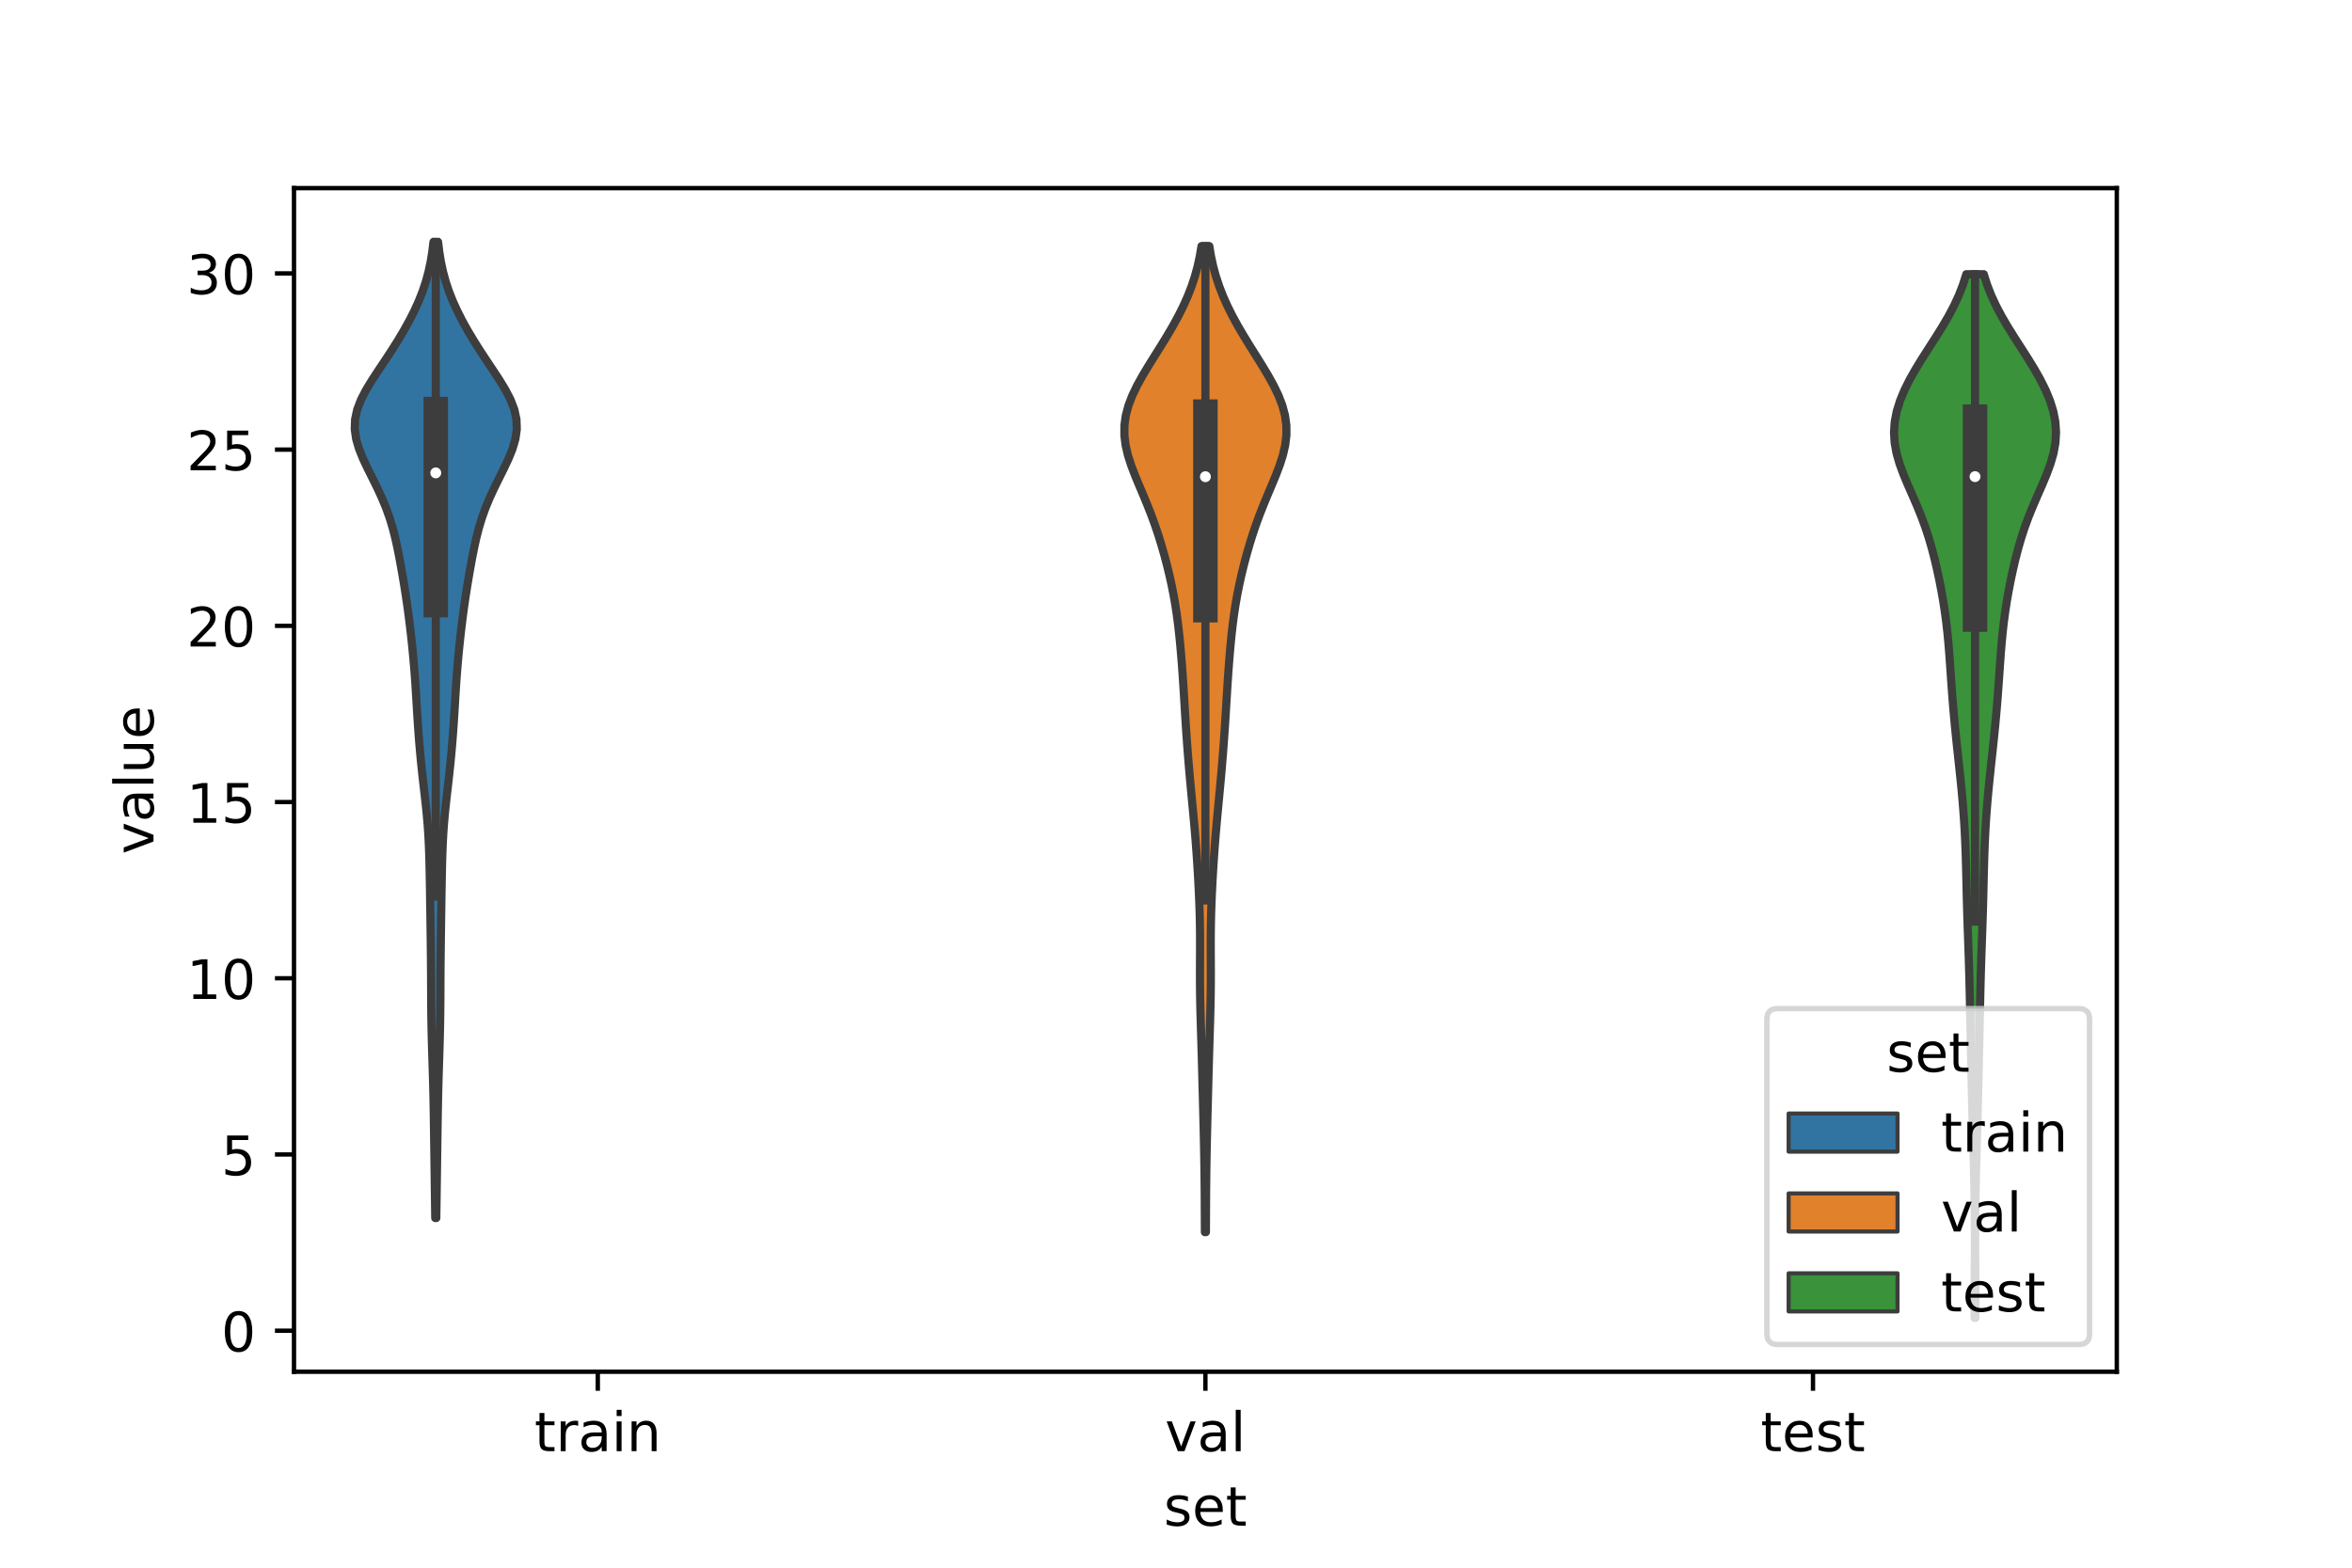 <?xml version="1.0" encoding="utf-8" standalone="no"?>
<!DOCTYPE svg PUBLIC "-//W3C//DTD SVG 1.1//EN"
  "http://www.w3.org/Graphics/SVG/1.1/DTD/svg11.dtd">
<!-- Created with matplotlib (https://matplotlib.org/) -->
<svg height="288pt" version="1.1" viewBox="0 0 432 288" width="432pt" xmlns="http://www.w3.org/2000/svg" xmlns:xlink="http://www.w3.org/1999/xlink">
 <defs>
  <style type="text/css">*{stroke-linecap:butt;stroke-linejoin:round;}</style>
 </defs>
 <g id="figure_1">
  <g id="patch_1">
   <path d="M 0 288 
L 432 288 
L 432 0 
L 0 0 
z
" style="fill:#ffffff;"/>
  </g>
  <g id="axes_1">
   <g id="patch_2">
    <path d="M 54 252 
L 388.8 252 
L 388.8 34.56 
L 54 34.56 
z
" style="fill:#ffffff;"/>
   </g>
   <g id="PolyCollection_1">
    <defs>
     <path d="M 80.137 -64.239 
L 79.943 -64.239 
L 79.918 -66.05 
L 79.893 -67.862 
L 79.868 -69.673 
L 79.843 -71.484 
L 79.818 -73.295 
L 79.793 -75.107 
L 79.768 -76.918 
L 79.742 -78.729 
L 79.715 -80.541 
L 79.688 -82.352 
L 79.657 -84.163 
L 79.623 -85.974 
L 79.583 -87.786 
L 79.536 -89.597 
L 79.483 -91.408 
L 79.426 -93.22 
L 79.369 -95.031 
L 79.316 -96.842 
L 79.271 -98.653 
L 79.236 -100.465 
L 79.212 -102.276 
L 79.197 -104.087 
L 79.188 -105.899 
L 79.181 -107.71 
L 79.171 -109.521 
L 79.157 -111.332 
L 79.138 -113.144 
L 79.116 -114.955 
L 79.092 -116.766 
L 79.067 -118.578 
L 79.041 -120.389 
L 79.014 -122.2 
L 78.986 -124.011 
L 78.956 -125.823 
L 78.921 -127.634 
L 78.881 -129.445 
L 78.828 -131.257 
L 78.757 -133.068 
L 78.659 -134.879 
L 78.531 -136.69 
L 78.371 -138.502 
L 78.184 -140.313 
L 77.981 -142.124 
L 77.771 -143.936 
L 77.567 -145.747 
L 77.375 -147.558 
L 77.199 -149.369 
L 77.039 -151.181 
L 76.896 -152.992 
L 76.766 -154.803 
L 76.648 -156.615 
L 76.537 -158.426 
L 76.429 -160.237 
L 76.315 -162.048 
L 76.189 -163.86 
L 76.046 -165.671 
L 75.885 -167.482 
L 75.708 -169.294 
L 75.515 -171.105 
L 75.306 -172.916 
L 75.082 -174.727 
L 74.838 -176.539 
L 74.574 -178.35 
L 74.291 -180.161 
L 73.991 -181.973 
L 73.675 -183.784 
L 73.343 -185.595 
L 72.985 -187.406 
L 72.584 -189.218 
L 72.119 -191.029 
L 71.569 -192.84 
L 70.92 -194.652 
L 70.172 -196.463 
L 69.338 -198.274 
L 68.446 -200.085 
L 67.542 -201.897 
L 66.686 -203.708 
L 65.952 -205.519 
L 65.42 -207.331 
L 65.16 -209.142 
L 65.221 -210.953 
L 65.613 -212.764 
L 66.309 -214.576 
L 67.247 -216.387 
L 68.349 -218.198 
L 69.537 -220.01 
L 70.748 -221.821 
L 71.937 -223.632 
L 73.08 -225.444 
L 74.161 -227.255 
L 75.168 -229.066 
L 76.089 -230.877 
L 76.913 -232.689 
L 77.629 -234.5 
L 78.231 -236.311 
L 78.721 -238.123 
L 79.106 -239.934 
L 79.399 -241.745 
L 79.615 -243.556 
L 80.465 -243.556 
L 80.465 -243.556 
L 80.681 -241.745 
L 80.974 -239.934 
L 81.359 -238.123 
L 81.849 -236.311 
L 82.451 -234.5 
L 83.167 -232.689 
L 83.991 -230.877 
L 84.912 -229.066 
L 85.919 -227.255 
L 87 -225.444 
L 88.143 -223.632 
L 89.332 -221.821 
L 90.543 -220.01 
L 91.731 -218.198 
L 92.833 -216.387 
L 93.771 -214.576 
L 94.467 -212.764 
L 94.859 -210.953 
L 94.92 -209.142 
L 94.66 -207.331 
L 94.128 -205.519 
L 93.394 -203.708 
L 92.538 -201.897 
L 91.634 -200.085 
L 90.742 -198.274 
L 89.908 -196.463 
L 89.16 -194.652 
L 88.511 -192.84 
L 87.961 -191.029 
L 87.496 -189.218 
L 87.095 -187.406 
L 86.737 -185.595 
L 86.404 -183.784 
L 86.089 -181.973 
L 85.789 -180.161 
L 85.506 -178.35 
L 85.242 -176.539 
L 84.998 -174.727 
L 84.774 -172.916 
L 84.565 -171.105 
L 84.372 -169.294 
L 84.195 -167.482 
L 84.034 -165.671 
L 83.891 -163.86 
L 83.765 -162.048 
L 83.651 -160.237 
L 83.543 -158.426 
L 83.432 -156.615 
L 83.314 -154.803 
L 83.184 -152.992 
L 83.041 -151.181 
L 82.881 -149.369 
L 82.705 -147.558 
L 82.513 -145.747 
L 82.309 -143.936 
L 82.099 -142.124 
L 81.896 -140.313 
L 81.709 -138.502 
L 81.549 -136.69 
L 81.421 -134.879 
L 81.323 -133.068 
L 81.252 -131.257 
L 81.199 -129.445 
L 81.159 -127.634 
L 81.124 -125.823 
L 81.094 -124.011 
L 81.066 -122.2 
L 81.039 -120.389 
L 81.013 -118.578 
L 80.988 -116.766 
L 80.964 -114.955 
L 80.942 -113.144 
L 80.923 -111.332 
L 80.909 -109.521 
L 80.899 -107.71 
L 80.892 -105.899 
L 80.883 -104.087 
L 80.868 -102.276 
L 80.844 -100.465 
L 80.809 -98.653 
L 80.764 -96.842 
L 80.711 -95.031 
L 80.654 -93.22 
L 80.597 -91.408 
L 80.544 -89.597 
L 80.497 -87.786 
L 80.457 -85.974 
L 80.423 -84.163 
L 80.392 -82.352 
L 80.365 -80.541 
L 80.338 -78.729 
L 80.312 -76.918 
L 80.287 -75.107 
L 80.262 -73.295 
L 80.237 -71.484 
L 80.212 -69.673 
L 80.187 -67.862 
L 80.162 -66.05 
L 80.137 -64.239 
z
" id="mfcf50889ff" style="stroke:#3d3d3d;stroke-width:1.5;"/>
    </defs>
    <g clip-path="url(#p03934a7398)">
     <use style="fill:#3274a1;stroke:#3d3d3d;stroke-width:1.5;" x="0" xlink:href="#mfcf50889ff" y="288"/>
    </g>
   </g>
   <g id="PolyCollection_2">
    <defs>
     <path d="M 221.491 -61.643 
L 221.309 -61.643 
L 221.3 -63.473 
L 221.292 -65.302 
L 221.282 -67.132 
L 221.271 -68.962 
L 221.255 -70.792 
L 221.234 -72.621 
L 221.207 -74.451 
L 221.175 -76.281 
L 221.138 -78.111 
L 221.097 -79.94 
L 221.053 -81.77 
L 221.007 -83.6 
L 220.96 -85.43 
L 220.912 -87.259 
L 220.864 -89.089 
L 220.816 -90.919 
L 220.766 -92.749 
L 220.714 -94.578 
L 220.66 -96.408 
L 220.604 -98.238 
L 220.548 -100.068 
L 220.497 -101.897 
L 220.454 -103.727 
L 220.423 -105.557 
L 220.406 -107.387 
L 220.402 -109.216 
L 220.408 -111.046 
L 220.417 -112.876 
L 220.421 -114.705 
L 220.414 -116.535 
L 220.39 -118.365 
L 220.348 -120.195 
L 220.287 -122.024 
L 220.21 -123.854 
L 220.12 -125.684 
L 220.018 -127.514 
L 219.906 -129.343 
L 219.782 -131.173 
L 219.646 -133.003 
L 219.498 -134.833 
L 219.339 -136.662 
L 219.171 -138.492 
L 218.998 -140.322 
L 218.824 -142.152 
L 218.654 -143.981 
L 218.489 -145.811 
L 218.332 -147.641 
L 218.183 -149.471 
L 218.043 -151.3 
L 217.913 -153.13 
L 217.79 -154.96 
L 217.675 -156.79 
L 217.563 -158.619 
L 217.452 -160.449 
L 217.337 -162.279 
L 217.214 -164.109 
L 217.081 -165.938 
L 216.935 -167.768 
L 216.773 -169.598 
L 216.591 -171.428 
L 216.384 -173.257 
L 216.144 -175.087 
L 215.866 -176.917 
L 215.546 -178.747 
L 215.182 -180.576 
L 214.775 -182.406 
L 214.328 -184.236 
L 213.842 -186.066 
L 213.317 -187.895 
L 212.749 -189.725 
L 212.132 -191.555 
L 211.463 -193.385 
L 210.744 -195.214 
L 209.987 -197.044 
L 209.212 -198.874 
L 208.455 -200.704 
L 207.758 -202.533 
L 207.171 -204.363 
L 206.745 -206.193 
L 206.52 -208.023 
L 206.528 -209.852 
L 206.78 -211.682 
L 207.27 -213.512 
L 207.974 -215.342 
L 208.854 -217.171 
L 209.867 -219.001 
L 210.965 -220.831 
L 212.107 -222.661 
L 213.254 -224.49 
L 214.376 -226.32 
L 215.448 -228.15 
L 216.448 -229.98 
L 217.362 -231.809 
L 218.177 -233.639 
L 218.887 -235.469 
L 219.488 -237.299 
L 219.983 -239.128 
L 220.378 -240.958 
L 220.683 -242.788 
L 222.117 -242.788 
L 222.117 -242.788 
L 222.422 -240.958 
L 222.817 -239.128 
L 223.312 -237.299 
L 223.913 -235.469 
L 224.623 -233.639 
L 225.438 -231.809 
L 226.352 -229.98 
L 227.352 -228.15 
L 228.424 -226.32 
L 229.546 -224.49 
L 230.693 -222.661 
L 231.835 -220.831 
L 232.933 -219.001 
L 233.946 -217.171 
L 234.826 -215.342 
L 235.53 -213.512 
L 236.02 -211.682 
L 236.272 -209.852 
L 236.28 -208.023 
L 236.055 -206.193 
L 235.629 -204.363 
L 235.042 -202.533 
L 234.345 -200.704 
L 233.588 -198.874 
L 232.813 -197.044 
L 232.056 -195.214 
L 231.337 -193.385 
L 230.668 -191.555 
L 230.051 -189.725 
L 229.483 -187.895 
L 228.958 -186.066 
L 228.472 -184.236 
L 228.025 -182.406 
L 227.618 -180.576 
L 227.254 -178.747 
L 226.934 -176.917 
L 226.656 -175.087 
L 226.416 -173.257 
L 226.209 -171.428 
L 226.027 -169.598 
L 225.865 -167.768 
L 225.719 -165.938 
L 225.586 -164.109 
L 225.463 -162.279 
L 225.348 -160.449 
L 225.237 -158.619 
L 225.125 -156.79 
L 225.01 -154.96 
L 224.887 -153.13 
L 224.757 -151.3 
L 224.617 -149.471 
L 224.468 -147.641 
L 224.311 -145.811 
L 224.146 -143.981 
L 223.976 -142.152 
L 223.802 -140.322 
L 223.629 -138.492 
L 223.461 -136.662 
L 223.302 -134.833 
L 223.154 -133.003 
L 223.018 -131.173 
L 222.894 -129.343 
L 222.782 -127.514 
L 222.68 -125.684 
L 222.59 -123.854 
L 222.513 -122.024 
L 222.452 -120.195 
L 222.41 -118.365 
L 222.386 -116.535 
L 222.379 -114.705 
L 222.383 -112.876 
L 222.392 -111.046 
L 222.398 -109.216 
L 222.394 -107.387 
L 222.377 -105.557 
L 222.346 -103.727 
L 222.303 -101.897 
L 222.252 -100.068 
L 222.196 -98.238 
L 222.14 -96.408 
L 222.086 -94.578 
L 222.034 -92.749 
L 221.984 -90.919 
L 221.936 -89.089 
L 221.888 -87.259 
L 221.84 -85.43 
L 221.793 -83.6 
L 221.747 -81.77 
L 221.703 -79.94 
L 221.662 -78.111 
L 221.625 -76.281 
L 221.593 -74.451 
L 221.566 -72.621 
L 221.545 -70.792 
L 221.529 -68.962 
L 221.518 -67.132 
L 221.508 -65.302 
L 221.5 -63.473 
L 221.491 -61.643 
z
" id="m75a35b7c96" style="stroke:#3d3d3d;stroke-width:1.5;"/>
    </defs>
    <g clip-path="url(#p03934a7398)">
     <use style="fill:#e1812c;stroke:#3d3d3d;stroke-width:1.5;" x="0" xlink:href="#m75a35b7c96" y="288"/>
    </g>
   </g>
   <g id="PolyCollection_3">
    <defs>
     <path d="M 362.837 -45.884 
L 362.683 -45.884 
L 362.683 -47.82 
L 362.687 -49.757 
L 362.694 -51.694 
L 362.703 -53.631 
L 362.713 -55.568 
L 362.721 -57.504 
L 362.725 -59.441 
L 362.725 -61.378 
L 362.718 -63.315 
L 362.704 -65.252 
L 362.682 -67.188 
L 362.652 -69.125 
L 362.614 -71.062 
L 362.569 -72.999 
L 362.518 -74.936 
L 362.463 -76.872 
L 362.407 -78.809 
L 362.351 -80.746 
L 362.297 -82.683 
L 362.247 -84.62 
L 362.2 -86.556 
L 362.155 -88.493 
L 362.112 -90.43 
L 362.069 -92.367 
L 362.026 -94.304 
L 361.984 -96.24 
L 361.942 -98.177 
L 361.902 -100.114 
L 361.862 -102.051 
L 361.822 -103.988 
L 361.779 -105.924 
L 361.731 -107.861 
L 361.678 -109.798 
L 361.618 -111.735 
L 361.552 -113.672 
L 361.484 -115.608 
L 361.416 -117.545 
L 361.352 -119.482 
L 361.294 -121.419 
L 361.244 -123.356 
L 361.198 -125.292 
L 361.153 -127.229 
L 361.105 -129.166 
L 361.046 -131.103 
L 360.973 -133.04 
L 360.882 -134.976 
L 360.769 -136.913 
L 360.635 -138.85 
L 360.479 -140.787 
L 360.304 -142.724 
L 360.113 -144.66 
L 359.91 -146.597 
L 359.702 -148.534 
L 359.492 -150.471 
L 359.288 -152.408 
L 359.093 -154.344 
L 358.91 -156.281 
L 358.74 -158.218 
L 358.585 -160.155 
L 358.442 -162.092 
L 358.306 -164.028 
L 358.172 -165.965 
L 358.031 -167.902 
L 357.874 -169.839 
L 357.69 -171.776 
L 357.471 -173.712 
L 357.213 -175.649 
L 356.913 -177.586 
L 356.574 -179.523 
L 356.197 -181.46 
L 355.782 -183.396 
L 355.328 -185.333 
L 354.825 -187.27 
L 354.261 -189.207 
L 353.626 -191.144 
L 352.913 -193.08 
L 352.127 -195.017 
L 351.29 -196.954 
L 350.438 -198.891 
L 349.625 -200.828 
L 348.91 -202.764 
L 348.351 -204.701 
L 347.997 -206.638 
L 347.88 -208.575 
L 348.012 -210.512 
L 348.388 -212.448 
L 348.989 -214.385 
L 349.788 -216.322 
L 350.754 -218.259 
L 351.849 -220.196 
L 353.037 -222.132 
L 354.275 -224.069 
L 355.521 -226.006 
L 356.73 -227.943 
L 357.864 -229.88 
L 358.891 -231.816 
L 359.787 -233.753 
L 360.542 -235.69 
L 361.155 -237.627 
L 364.365 -237.627 
L 364.365 -237.627 
L 364.978 -235.69 
L 365.733 -233.753 
L 366.629 -231.816 
L 367.656 -229.88 
L 368.79 -227.943 
L 369.999 -226.006 
L 371.245 -224.069 
L 372.483 -222.132 
L 373.671 -220.196 
L 374.766 -218.259 
L 375.732 -216.322 
L 376.531 -214.385 
L 377.132 -212.448 
L 377.508 -210.512 
L 377.64 -208.575 
L 377.523 -206.638 
L 377.169 -204.701 
L 376.61 -202.764 
L 375.895 -200.828 
L 375.082 -198.891 
L 374.23 -196.954 
L 373.393 -195.017 
L 372.607 -193.08 
L 371.894 -191.144 
L 371.259 -189.207 
L 370.695 -187.27 
L 370.192 -185.333 
L 369.738 -183.396 
L 369.323 -181.46 
L 368.946 -179.523 
L 368.607 -177.586 
L 368.307 -175.649 
L 368.049 -173.712 
L 367.83 -171.776 
L 367.646 -169.839 
L 367.489 -167.902 
L 367.348 -165.965 
L 367.214 -164.028 
L 367.078 -162.092 
L 366.935 -160.155 
L 366.78 -158.218 
L 366.61 -156.281 
L 366.427 -154.344 
L 366.232 -152.408 
L 366.028 -150.471 
L 365.818 -148.534 
L 365.61 -146.597 
L 365.407 -144.66 
L 365.216 -142.724 
L 365.041 -140.787 
L 364.885 -138.85 
L 364.751 -136.913 
L 364.638 -134.976 
L 364.547 -133.04 
L 364.474 -131.103 
L 364.415 -129.166 
L 364.367 -127.229 
L 364.322 -125.292 
L 364.276 -123.356 
L 364.226 -121.419 
L 364.168 -119.482 
L 364.104 -117.545 
L 364.036 -115.608 
L 363.968 -113.672 
L 363.902 -111.735 
L 363.842 -109.798 
L 363.789 -107.861 
L 363.741 -105.924 
L 363.698 -103.988 
L 363.658 -102.051 
L 363.618 -100.114 
L 363.578 -98.177 
L 363.536 -96.24 
L 363.494 -94.304 
L 363.451 -92.367 
L 363.408 -90.43 
L 363.365 -88.493 
L 363.32 -86.556 
L 363.273 -84.62 
L 363.223 -82.683 
L 363.169 -80.746 
L 363.113 -78.809 
L 363.057 -76.872 
L 363.002 -74.936 
L 362.951 -72.999 
L 362.906 -71.062 
L 362.868 -69.125 
L 362.838 -67.188 
L 362.816 -65.252 
L 362.802 -63.315 
L 362.795 -61.378 
L 362.795 -59.441 
L 362.799 -57.504 
L 362.807 -55.568 
L 362.817 -53.631 
L 362.826 -51.694 
L 362.833 -49.757 
L 362.837 -47.82 
L 362.837 -45.884 
z
" id="m4b4379a79a" style="stroke:#3d3d3d;stroke-width:1.5;"/>
    </defs>
    <g clip-path="url(#p03934a7398)">
     <use style="fill:#3a923a;stroke:#3d3d3d;stroke-width:1.5;" x="0" xlink:href="#m4b4379a79a" y="288"/>
    </g>
   </g>
   <g id="patch_3">
    <path clip-path="url(#p03934a7398)" d="M 109.8 244.465 
L 109.8 244.465 
L 109.8 244.465 
L 109.8 244.465 
z
" style="fill:#3274a1;stroke:#3d3d3d;stroke-linejoin:miter;stroke-width:0.75;"/>
   </g>
   <g id="patch_4">
    <path clip-path="url(#p03934a7398)" d="M 109.8 244.465 
L 109.8 244.465 
L 109.8 244.465 
L 109.8 244.465 
z
" style="fill:#e1812c;stroke:#3d3d3d;stroke-linejoin:miter;stroke-width:0.75;"/>
   </g>
   <g id="patch_5">
    <path clip-path="url(#p03934a7398)" d="M 109.8 244.465 
L 109.8 244.465 
L 109.8 244.465 
L 109.8 244.465 
z
" style="fill:#3a923a;stroke:#3d3d3d;stroke-linejoin:miter;stroke-width:0.75;"/>
   </g>
   <g id="matplotlib.axis_1">
    <g id="xtick_1">
     <g id="line2d_1">
      <defs>
       <path d="M 0 0 
L 0 3.5 
" id="mabe3fb96f4" style="stroke:#000000;stroke-width:0.8;"/>
      </defs>
      <g>
       <use style="stroke:#000000;stroke-width:0.8;" x="109.8" xlink:href="#mabe3fb96f4" y="252"/>
      </g>
     </g>
     <g id="text_1">
      <!-- train -->
      <g transform="translate(98.162 266.598)scale(0.1 -0.1)">
       <defs>
        <path d="M 18.312 70.219 
L 18.312 54.688 
L 36.812 54.688 
L 36.812 47.703 
L 18.312 47.703 
L 18.312 18.016 
Q 18.312 11.328 20.141 9.422 
Q 21.969 7.516 27.594 7.516 
L 36.812 7.516 
L 36.812 0 
L 27.594 0 
Q 17.188 0 13.234 3.875 
Q 9.281 7.766 9.281 18.016 
L 9.281 47.703 
L 2.688 47.703 
L 2.688 54.688 
L 9.281 54.688 
L 9.281 70.219 
z
" id="DejaVuSans-116"/>
        <path d="M 41.109 46.297 
Q 39.594 47.172 37.812 47.578 
Q 36.031 48 33.891 48 
Q 26.266 48 22.188 43.047 
Q 18.109 38.094 18.109 28.812 
L 18.109 0 
L 9.078 0 
L 9.078 54.688 
L 18.109 54.688 
L 18.109 46.188 
Q 20.953 51.172 25.484 53.578 
Q 30.031 56 36.531 56 
Q 37.453 56 38.578 55.875 
Q 39.703 55.766 41.062 55.516 
z
" id="DejaVuSans-114"/>
        <path d="M 34.281 27.484 
Q 23.391 27.484 19.188 25 
Q 14.984 22.516 14.984 16.5 
Q 14.984 11.719 18.141 8.906 
Q 21.297 6.109 26.703 6.109 
Q 34.188 6.109 38.703 11.406 
Q 43.219 16.703 43.219 25.484 
L 43.219 27.484 
z
M 52.203 31.203 
L 52.203 0 
L 43.219 0 
L 43.219 8.297 
Q 40.141 3.328 35.547 0.953 
Q 30.953 -1.422 24.312 -1.422 
Q 15.922 -1.422 10.953 3.297 
Q 6 8.016 6 15.922 
Q 6 25.141 12.172 29.828 
Q 18.359 34.516 30.609 34.516 
L 43.219 34.516 
L 43.219 35.406 
Q 43.219 41.609 39.141 45 
Q 35.062 48.391 27.688 48.391 
Q 23 48.391 18.547 47.266 
Q 14.109 46.141 10.016 43.891 
L 10.016 52.203 
Q 14.938 54.109 19.578 55.047 
Q 24.219 56 28.609 56 
Q 40.484 56 46.344 49.844 
Q 52.203 43.703 52.203 31.203 
z
" id="DejaVuSans-97"/>
        <path d="M 9.422 54.688 
L 18.406 54.688 
L 18.406 0 
L 9.422 0 
z
M 9.422 75.984 
L 18.406 75.984 
L 18.406 64.594 
L 9.422 64.594 
z
" id="DejaVuSans-105"/>
        <path d="M 54.891 33.016 
L 54.891 0 
L 45.906 0 
L 45.906 32.719 
Q 45.906 40.484 42.875 44.328 
Q 39.844 48.188 33.797 48.188 
Q 26.516 48.188 22.312 43.547 
Q 18.109 38.922 18.109 30.906 
L 18.109 0 
L 9.078 0 
L 9.078 54.688 
L 18.109 54.688 
L 18.109 46.188 
Q 21.344 51.125 25.703 53.562 
Q 30.078 56 35.797 56 
Q 45.219 56 50.047 50.172 
Q 54.891 44.344 54.891 33.016 
z
" id="DejaVuSans-110"/>
       </defs>
       <use xlink:href="#DejaVuSans-116"/>
       <use x="39.209" xlink:href="#DejaVuSans-114"/>
       <use x="80.322" xlink:href="#DejaVuSans-97"/>
       <use x="141.602" xlink:href="#DejaVuSans-105"/>
       <use x="169.385" xlink:href="#DejaVuSans-110"/>
      </g>
     </g>
    </g>
    <g id="xtick_2">
     <g id="line2d_2">
      <g>
       <use style="stroke:#000000;stroke-width:0.8;" x="221.4" xlink:href="#mabe3fb96f4" y="252"/>
      </g>
     </g>
     <g id="text_2">
      <!-- val -->
      <g transform="translate(213.988 266.598)scale(0.1 -0.1)">
       <defs>
        <path d="M 2.984 54.688 
L 12.5 54.688 
L 29.594 8.797 
L 46.688 54.688 
L 56.203 54.688 
L 35.688 0 
L 23.484 0 
z
" id="DejaVuSans-118"/>
        <path d="M 9.422 75.984 
L 18.406 75.984 
L 18.406 0 
L 9.422 0 
z
" id="DejaVuSans-108"/>
       </defs>
       <use xlink:href="#DejaVuSans-118"/>
       <use x="59.18" xlink:href="#DejaVuSans-97"/>
       <use x="120.459" xlink:href="#DejaVuSans-108"/>
      </g>
     </g>
    </g>
    <g id="xtick_3">
     <g id="line2d_3">
      <g>
       <use style="stroke:#000000;stroke-width:0.8;" x="333" xlink:href="#mabe3fb96f4" y="252"/>
      </g>
     </g>
     <g id="text_3">
      <!-- test -->
      <g transform="translate(323.398 266.598)scale(0.1 -0.1)">
       <defs>
        <path d="M 56.203 29.594 
L 56.203 25.203 
L 14.891 25.203 
Q 15.484 15.922 20.484 11.062 
Q 25.484 6.203 34.422 6.203 
Q 39.594 6.203 44.453 7.469 
Q 49.312 8.734 54.109 11.281 
L 54.109 2.781 
Q 49.266 0.734 44.188 -0.344 
Q 39.109 -1.422 33.891 -1.422 
Q 20.797 -1.422 13.156 6.188 
Q 5.516 13.812 5.516 26.812 
Q 5.516 40.234 12.766 48.109 
Q 20.016 56 32.328 56 
Q 43.359 56 49.781 48.891 
Q 56.203 41.797 56.203 29.594 
z
M 47.219 32.234 
Q 47.125 39.594 43.094 43.984 
Q 39.062 48.391 32.422 48.391 
Q 24.906 48.391 20.391 44.141 
Q 15.875 39.891 15.188 32.172 
z
" id="DejaVuSans-101"/>
        <path d="M 44.281 53.078 
L 44.281 44.578 
Q 40.484 46.531 36.375 47.5 
Q 32.281 48.484 27.875 48.484 
Q 21.188 48.484 17.844 46.438 
Q 14.5 44.391 14.5 40.281 
Q 14.5 37.156 16.891 35.375 
Q 19.281 33.594 26.516 31.984 
L 29.594 31.297 
Q 39.156 29.25 43.188 25.516 
Q 47.219 21.781 47.219 15.094 
Q 47.219 7.469 41.188 3.016 
Q 35.156 -1.422 24.609 -1.422 
Q 20.219 -1.422 15.453 -0.562 
Q 10.688 0.297 5.422 2 
L 5.422 11.281 
Q 10.406 8.688 15.234 7.391 
Q 20.062 6.109 24.812 6.109 
Q 31.156 6.109 34.562 8.281 
Q 37.984 10.453 37.984 14.406 
Q 37.984 18.062 35.516 20.016 
Q 33.062 21.969 24.703 23.781 
L 21.578 24.516 
Q 13.234 26.266 9.516 29.906 
Q 5.812 33.547 5.812 39.891 
Q 5.812 47.609 11.281 51.797 
Q 16.75 56 26.812 56 
Q 31.781 56 36.172 55.266 
Q 40.578 54.547 44.281 53.078 
z
" id="DejaVuSans-115"/>
       </defs>
       <use xlink:href="#DejaVuSans-116"/>
       <use x="39.209" xlink:href="#DejaVuSans-101"/>
       <use x="100.732" xlink:href="#DejaVuSans-115"/>
       <use x="152.832" xlink:href="#DejaVuSans-116"/>
      </g>
     </g>
    </g>
    <g id="text_4">
     <!-- set -->
     <g transform="translate(213.759 280.277)scale(0.1 -0.1)">
      <use xlink:href="#DejaVuSans-115"/>
      <use x="52.1" xlink:href="#DejaVuSans-101"/>
      <use x="113.623" xlink:href="#DejaVuSans-116"/>
     </g>
    </g>
   </g>
   <g id="matplotlib.axis_2">
    <g id="ytick_1">
     <g id="line2d_4">
      <defs>
       <path d="M 0 0 
L -3.5 0 
" id="m19d8d5c4df" style="stroke:#000000;stroke-width:0.8;"/>
      </defs>
      <g>
       <use style="stroke:#000000;stroke-width:0.8;" x="54" xlink:href="#m19d8d5c4df" y="244.465"/>
      </g>
     </g>
     <g id="text_5">
      <!-- 0 -->
      <g transform="translate(40.638 248.264)scale(0.1 -0.1)">
       <defs>
        <path d="M 31.781 66.406 
Q 24.172 66.406 20.328 58.906 
Q 16.5 51.422 16.5 36.375 
Q 16.5 21.391 20.328 13.891 
Q 24.172 6.391 31.781 6.391 
Q 39.453 6.391 43.281 13.891 
Q 47.125 21.391 47.125 36.375 
Q 47.125 51.422 43.281 58.906 
Q 39.453 66.406 31.781 66.406 
z
M 31.781 74.219 
Q 44.047 74.219 50.516 64.516 
Q 56.984 54.828 56.984 36.375 
Q 56.984 17.969 50.516 8.266 
Q 44.047 -1.422 31.781 -1.422 
Q 19.531 -1.422 13.062 8.266 
Q 6.594 17.969 6.594 36.375 
Q 6.594 54.828 13.062 64.516 
Q 19.531 74.219 31.781 74.219 
z
" id="DejaVuSans-48"/>
       </defs>
       <use xlink:href="#DejaVuSans-48"/>
      </g>
     </g>
    </g>
    <g id="ytick_2">
     <g id="line2d_5">
      <g>
       <use style="stroke:#000000;stroke-width:0.8;" x="54" xlink:href="#m19d8d5c4df" y="212.092"/>
      </g>
     </g>
     <g id="text_6">
      <!-- 5 -->
      <g transform="translate(40.638 215.891)scale(0.1 -0.1)">
       <defs>
        <path d="M 10.797 72.906 
L 49.516 72.906 
L 49.516 64.594 
L 19.828 64.594 
L 19.828 46.734 
Q 21.969 47.469 24.109 47.828 
Q 26.266 48.188 28.422 48.188 
Q 40.625 48.188 47.75 41.5 
Q 54.891 34.812 54.891 23.391 
Q 54.891 11.625 47.562 5.094 
Q 40.234 -1.422 26.906 -1.422 
Q 22.312 -1.422 17.547 -0.641 
Q 12.797 0.141 7.719 1.703 
L 7.719 11.625 
Q 12.109 9.234 16.797 8.062 
Q 21.484 6.891 26.703 6.891 
Q 35.156 6.891 40.078 11.328 
Q 45.016 15.766 45.016 23.391 
Q 45.016 31 40.078 35.438 
Q 35.156 39.891 26.703 39.891 
Q 22.75 39.891 18.812 39.016 
Q 14.891 38.141 10.797 36.281 
z
" id="DejaVuSans-53"/>
       </defs>
       <use xlink:href="#DejaVuSans-53"/>
      </g>
     </g>
    </g>
    <g id="ytick_3">
     <g id="line2d_6">
      <g>
       <use style="stroke:#000000;stroke-width:0.8;" x="54" xlink:href="#m19d8d5c4df" y="179.719"/>
      </g>
     </g>
     <g id="text_7">
      <!-- 10 -->
      <g transform="translate(34.275 183.518)scale(0.1 -0.1)">
       <defs>
        <path d="M 12.406 8.297 
L 28.516 8.297 
L 28.516 63.922 
L 10.984 60.406 
L 10.984 69.391 
L 28.422 72.906 
L 38.281 72.906 
L 38.281 8.297 
L 54.391 8.297 
L 54.391 0 
L 12.406 0 
z
" id="DejaVuSans-49"/>
       </defs>
       <use xlink:href="#DejaVuSans-49"/>
       <use x="63.623" xlink:href="#DejaVuSans-48"/>
      </g>
     </g>
    </g>
    <g id="ytick_4">
     <g id="line2d_7">
      <g>
       <use style="stroke:#000000;stroke-width:0.8;" x="54" xlink:href="#m19d8d5c4df" y="147.346"/>
      </g>
     </g>
     <g id="text_8">
      <!-- 15 -->
      <g transform="translate(34.275 151.145)scale(0.1 -0.1)">
       <use xlink:href="#DejaVuSans-49"/>
       <use x="63.623" xlink:href="#DejaVuSans-53"/>
      </g>
     </g>
    </g>
    <g id="ytick_5">
     <g id="line2d_8">
      <g>
       <use style="stroke:#000000;stroke-width:0.8;" x="54" xlink:href="#m19d8d5c4df" y="114.973"/>
      </g>
     </g>
     <g id="text_9">
      <!-- 20 -->
      <g transform="translate(34.275 118.772)scale(0.1 -0.1)">
       <defs>
        <path d="M 19.188 8.297 
L 53.609 8.297 
L 53.609 0 
L 7.328 0 
L 7.328 8.297 
Q 12.938 14.109 22.625 23.891 
Q 32.328 33.688 34.812 36.531 
Q 39.547 41.844 41.422 45.531 
Q 43.312 49.219 43.312 52.781 
Q 43.312 58.594 39.234 62.25 
Q 35.156 65.922 28.609 65.922 
Q 23.969 65.922 18.812 64.312 
Q 13.672 62.703 7.812 59.422 
L 7.812 69.391 
Q 13.766 71.781 18.938 73 
Q 24.125 74.219 28.422 74.219 
Q 39.75 74.219 46.484 68.547 
Q 53.219 62.891 53.219 53.422 
Q 53.219 48.922 51.531 44.891 
Q 49.859 40.875 45.406 35.406 
Q 44.188 33.984 37.641 27.219 
Q 31.109 20.453 19.188 8.297 
z
" id="DejaVuSans-50"/>
       </defs>
       <use xlink:href="#DejaVuSans-50"/>
       <use x="63.623" xlink:href="#DejaVuSans-48"/>
      </g>
     </g>
    </g>
    <g id="ytick_6">
     <g id="line2d_9">
      <g>
       <use style="stroke:#000000;stroke-width:0.8;" x="54" xlink:href="#m19d8d5c4df" y="82.6"/>
      </g>
     </g>
     <g id="text_10">
      <!-- 25 -->
      <g transform="translate(34.275 86.399)scale(0.1 -0.1)">
       <use xlink:href="#DejaVuSans-50"/>
       <use x="63.623" xlink:href="#DejaVuSans-53"/>
      </g>
     </g>
    </g>
    <g id="ytick_7">
     <g id="line2d_10">
      <g>
       <use style="stroke:#000000;stroke-width:0.8;" x="54" xlink:href="#m19d8d5c4df" y="50.227"/>
      </g>
     </g>
     <g id="text_11">
      <!-- 30 -->
      <g transform="translate(34.275 54.026)scale(0.1 -0.1)">
       <defs>
        <path d="M 40.578 39.312 
Q 47.656 37.797 51.625 33 
Q 55.609 28.219 55.609 21.188 
Q 55.609 10.406 48.188 4.484 
Q 40.766 -1.422 27.094 -1.422 
Q 22.516 -1.422 17.656 -0.516 
Q 12.797 0.391 7.625 2.203 
L 7.625 11.719 
Q 11.719 9.328 16.594 8.109 
Q 21.484 6.891 26.812 6.891 
Q 36.078 6.891 40.938 10.547 
Q 45.797 14.203 45.797 21.188 
Q 45.797 27.641 41.281 31.266 
Q 36.766 34.906 28.719 34.906 
L 20.219 34.906 
L 20.219 43.016 
L 29.109 43.016 
Q 36.375 43.016 40.234 45.922 
Q 44.094 48.828 44.094 54.297 
Q 44.094 59.906 40.109 62.906 
Q 36.141 65.922 28.719 65.922 
Q 24.656 65.922 20.016 65.031 
Q 15.375 64.156 9.812 62.312 
L 9.812 71.094 
Q 15.438 72.656 20.344 73.438 
Q 25.25 74.219 29.594 74.219 
Q 40.828 74.219 47.359 69.109 
Q 53.906 64.016 53.906 55.328 
Q 53.906 49.266 50.438 45.094 
Q 46.969 40.922 40.578 39.312 
z
" id="DejaVuSans-51"/>
       </defs>
       <use xlink:href="#DejaVuSans-51"/>
       <use x="63.623" xlink:href="#DejaVuSans-48"/>
      </g>
     </g>
    </g>
    <g id="text_12">
     <!-- value -->
     <g transform="translate(28.195 156.938)rotate(-90)scale(0.1 -0.1)">
      <defs>
       <path d="M 8.5 21.578 
L 8.5 54.688 
L 17.484 54.688 
L 17.484 21.922 
Q 17.484 14.156 20.5 10.266 
Q 23.531 6.391 29.594 6.391 
Q 36.859 6.391 41.078 11.031 
Q 45.312 15.672 45.312 23.688 
L 45.312 54.688 
L 54.297 54.688 
L 54.297 0 
L 45.312 0 
L 45.312 8.406 
Q 42.047 3.422 37.719 1 
Q 33.406 -1.422 27.688 -1.422 
Q 18.266 -1.422 13.375 4.438 
Q 8.5 10.297 8.5 21.578 
z
M 31.109 56 
z
" id="DejaVuSans-117"/>
      </defs>
      <use xlink:href="#DejaVuSans-118"/>
      <use x="59.18" xlink:href="#DejaVuSans-97"/>
      <use x="120.459" xlink:href="#DejaVuSans-108"/>
      <use x="148.242" xlink:href="#DejaVuSans-117"/>
      <use x="211.621" xlink:href="#DejaVuSans-101"/>
     </g>
    </g>
   </g>
   <g id="line2d_11">
    <path clip-path="url(#p03934a7398)" d="M 80.04 164.71 
L 80.04 44.444 
" style="fill:none;stroke:#3d3d3d;stroke-linecap:square;stroke-width:1.5;"/>
   </g>
   <g id="line2d_12">
    <path clip-path="url(#p03934a7398)" d="M 80.04 111.172 
L 80.04 75.144 
" style="fill:none;stroke:#3d3d3d;stroke-linecap:square;stroke-width:4.5;"/>
   </g>
   <g id="line2d_13">
    <path clip-path="url(#p03934a7398)" d="M 221.4 165.423 
L 221.4 45.212 
" style="fill:none;stroke:#3d3d3d;stroke-linecap:square;stroke-width:1.5;"/>
   </g>
   <g id="line2d_14">
    <path clip-path="url(#p03934a7398)" d="M 221.4 112.093 
L 221.4 75.619 
" style="fill:none;stroke:#3d3d3d;stroke-linecap:square;stroke-width:4.5;"/>
   </g>
   <g id="line2d_15">
    <path clip-path="url(#p03934a7398)" d="M 362.76 169.323 
L 362.76 50.373 
" style="fill:none;stroke:#3d3d3d;stroke-linecap:square;stroke-width:1.5;"/>
   </g>
   <g id="line2d_16">
    <path clip-path="url(#p03934a7398)" d="M 362.76 113.825 
L 362.76 76.533 
" style="fill:none;stroke:#3d3d3d;stroke-linecap:square;stroke-width:4.5;"/>
   </g>
   <g id="patch_6">
    <path d="M 54 252 
L 54 34.56 
" style="fill:none;stroke:#000000;stroke-linecap:square;stroke-linejoin:miter;stroke-width:0.8;"/>
   </g>
   <g id="patch_7">
    <path d="M 388.8 252 
L 388.8 34.56 
" style="fill:none;stroke:#000000;stroke-linecap:square;stroke-linejoin:miter;stroke-width:0.8;"/>
   </g>
   <g id="patch_8">
    <path d="M 54 252 
L 388.8 252 
" style="fill:none;stroke:#000000;stroke-linecap:square;stroke-linejoin:miter;stroke-width:0.8;"/>
   </g>
   <g id="patch_9">
    <path d="M 54 34.56 
L 388.8 34.56 
" style="fill:none;stroke:#000000;stroke-linecap:square;stroke-linejoin:miter;stroke-width:0.8;"/>
   </g>
   <g id="PathCollection_1">
    <defs>
     <path d="M 0 1.5 
C 0.398 1.5 0.779 1.342 1.061 1.061 
C 1.342 0.779 1.5 0.398 1.5 0 
C 1.5 -0.398 1.342 -0.779 1.061 -1.061 
C 0.779 -1.342 0.398 -1.5 0 -1.5 
C -0.398 -1.5 -0.779 -1.342 -1.061 -1.061 
C -1.342 -0.779 -1.5 -0.398 -1.5 0 
C -1.5 0.398 -1.342 0.779 -1.061 1.061 
C -0.779 1.342 -0.398 1.5 0 1.5 
z
" id="mad355d997c" style="stroke:#3d3d3d;"/>
    </defs>
    <g clip-path="url(#p03934a7398)">
     <use style="fill:#ffffff;stroke:#3d3d3d;" x="80.04" xlink:href="#mad355d997c" y="86.874"/>
    </g>
   </g>
   <g id="PathCollection_2">
    <g clip-path="url(#p03934a7398)">
     <use style="fill:#ffffff;stroke:#3d3d3d;" x="221.4" xlink:href="#mad355d997c" y="87.574"/>
    </g>
   </g>
   <g id="PathCollection_3">
    <g clip-path="url(#p03934a7398)">
     <use style="fill:#ffffff;stroke:#3d3d3d;" x="362.76" xlink:href="#mad355d997c" y="87.561"/>
    </g>
   </g>
   <g id="legend_1">
    <g id="patch_10">
     <path d="M 326.525 247 
L 381.8 247 
Q 383.8 247 383.8 245 
L 383.8 187.287 
Q 383.8 185.287 381.8 185.287 
L 326.525 185.287 
Q 324.525 185.287 324.525 187.287 
L 324.525 245 
Q 324.525 247 326.525 247 
z
" style="fill:#ffffff;opacity:0.8;stroke:#cccccc;stroke-linejoin:miter;"/>
    </g>
    <g id="text_13">
     <!-- set -->
     <g transform="translate(346.521 196.886)scale(0.1 -0.1)">
      <use xlink:href="#DejaVuSans-115"/>
      <use x="52.1" xlink:href="#DejaVuSans-101"/>
      <use x="113.623" xlink:href="#DejaVuSans-116"/>
     </g>
    </g>
    <g id="patch_11">
     <path d="M 328.525 211.564 
L 348.525 211.564 
L 348.525 204.564 
L 328.525 204.564 
z
" style="fill:#3274a1;stroke:#3d3d3d;stroke-linejoin:miter;stroke-width:0.75;"/>
    </g>
    <g id="text_14">
     <!-- train -->
     <g transform="translate(356.525 211.564)scale(0.1 -0.1)">
      <use xlink:href="#DejaVuSans-116"/>
      <use x="39.209" xlink:href="#DejaVuSans-114"/>
      <use x="80.322" xlink:href="#DejaVuSans-97"/>
      <use x="141.602" xlink:href="#DejaVuSans-105"/>
      <use x="169.385" xlink:href="#DejaVuSans-110"/>
     </g>
    </g>
    <g id="patch_12">
     <path d="M 328.525 226.242 
L 348.525 226.242 
L 348.525 219.242 
L 328.525 219.242 
z
" style="fill:#e1812c;stroke:#3d3d3d;stroke-linejoin:miter;stroke-width:0.75;"/>
    </g>
    <g id="text_15">
     <!-- val -->
     <g transform="translate(356.525 226.242)scale(0.1 -0.1)">
      <use xlink:href="#DejaVuSans-118"/>
      <use x="59.18" xlink:href="#DejaVuSans-97"/>
      <use x="120.459" xlink:href="#DejaVuSans-108"/>
     </g>
    </g>
    <g id="patch_13">
     <path d="M 328.525 240.92 
L 348.525 240.92 
L 348.525 233.92 
L 328.525 233.92 
z
" style="fill:#3a923a;stroke:#3d3d3d;stroke-linejoin:miter;stroke-width:0.75;"/>
    </g>
    <g id="text_16">
     <!-- test -->
     <g transform="translate(356.525 240.92)scale(0.1 -0.1)">
      <use xlink:href="#DejaVuSans-116"/>
      <use x="39.209" xlink:href="#DejaVuSans-101"/>
      <use x="100.732" xlink:href="#DejaVuSans-115"/>
      <use x="152.832" xlink:href="#DejaVuSans-116"/>
     </g>
    </g>
   </g>
  </g>
 </g>
 <defs>
  <clipPath id="p03934a7398">
   <rect height="217.44" width="334.8" x="54" y="34.56"/>
  </clipPath>
 </defs>
</svg>
